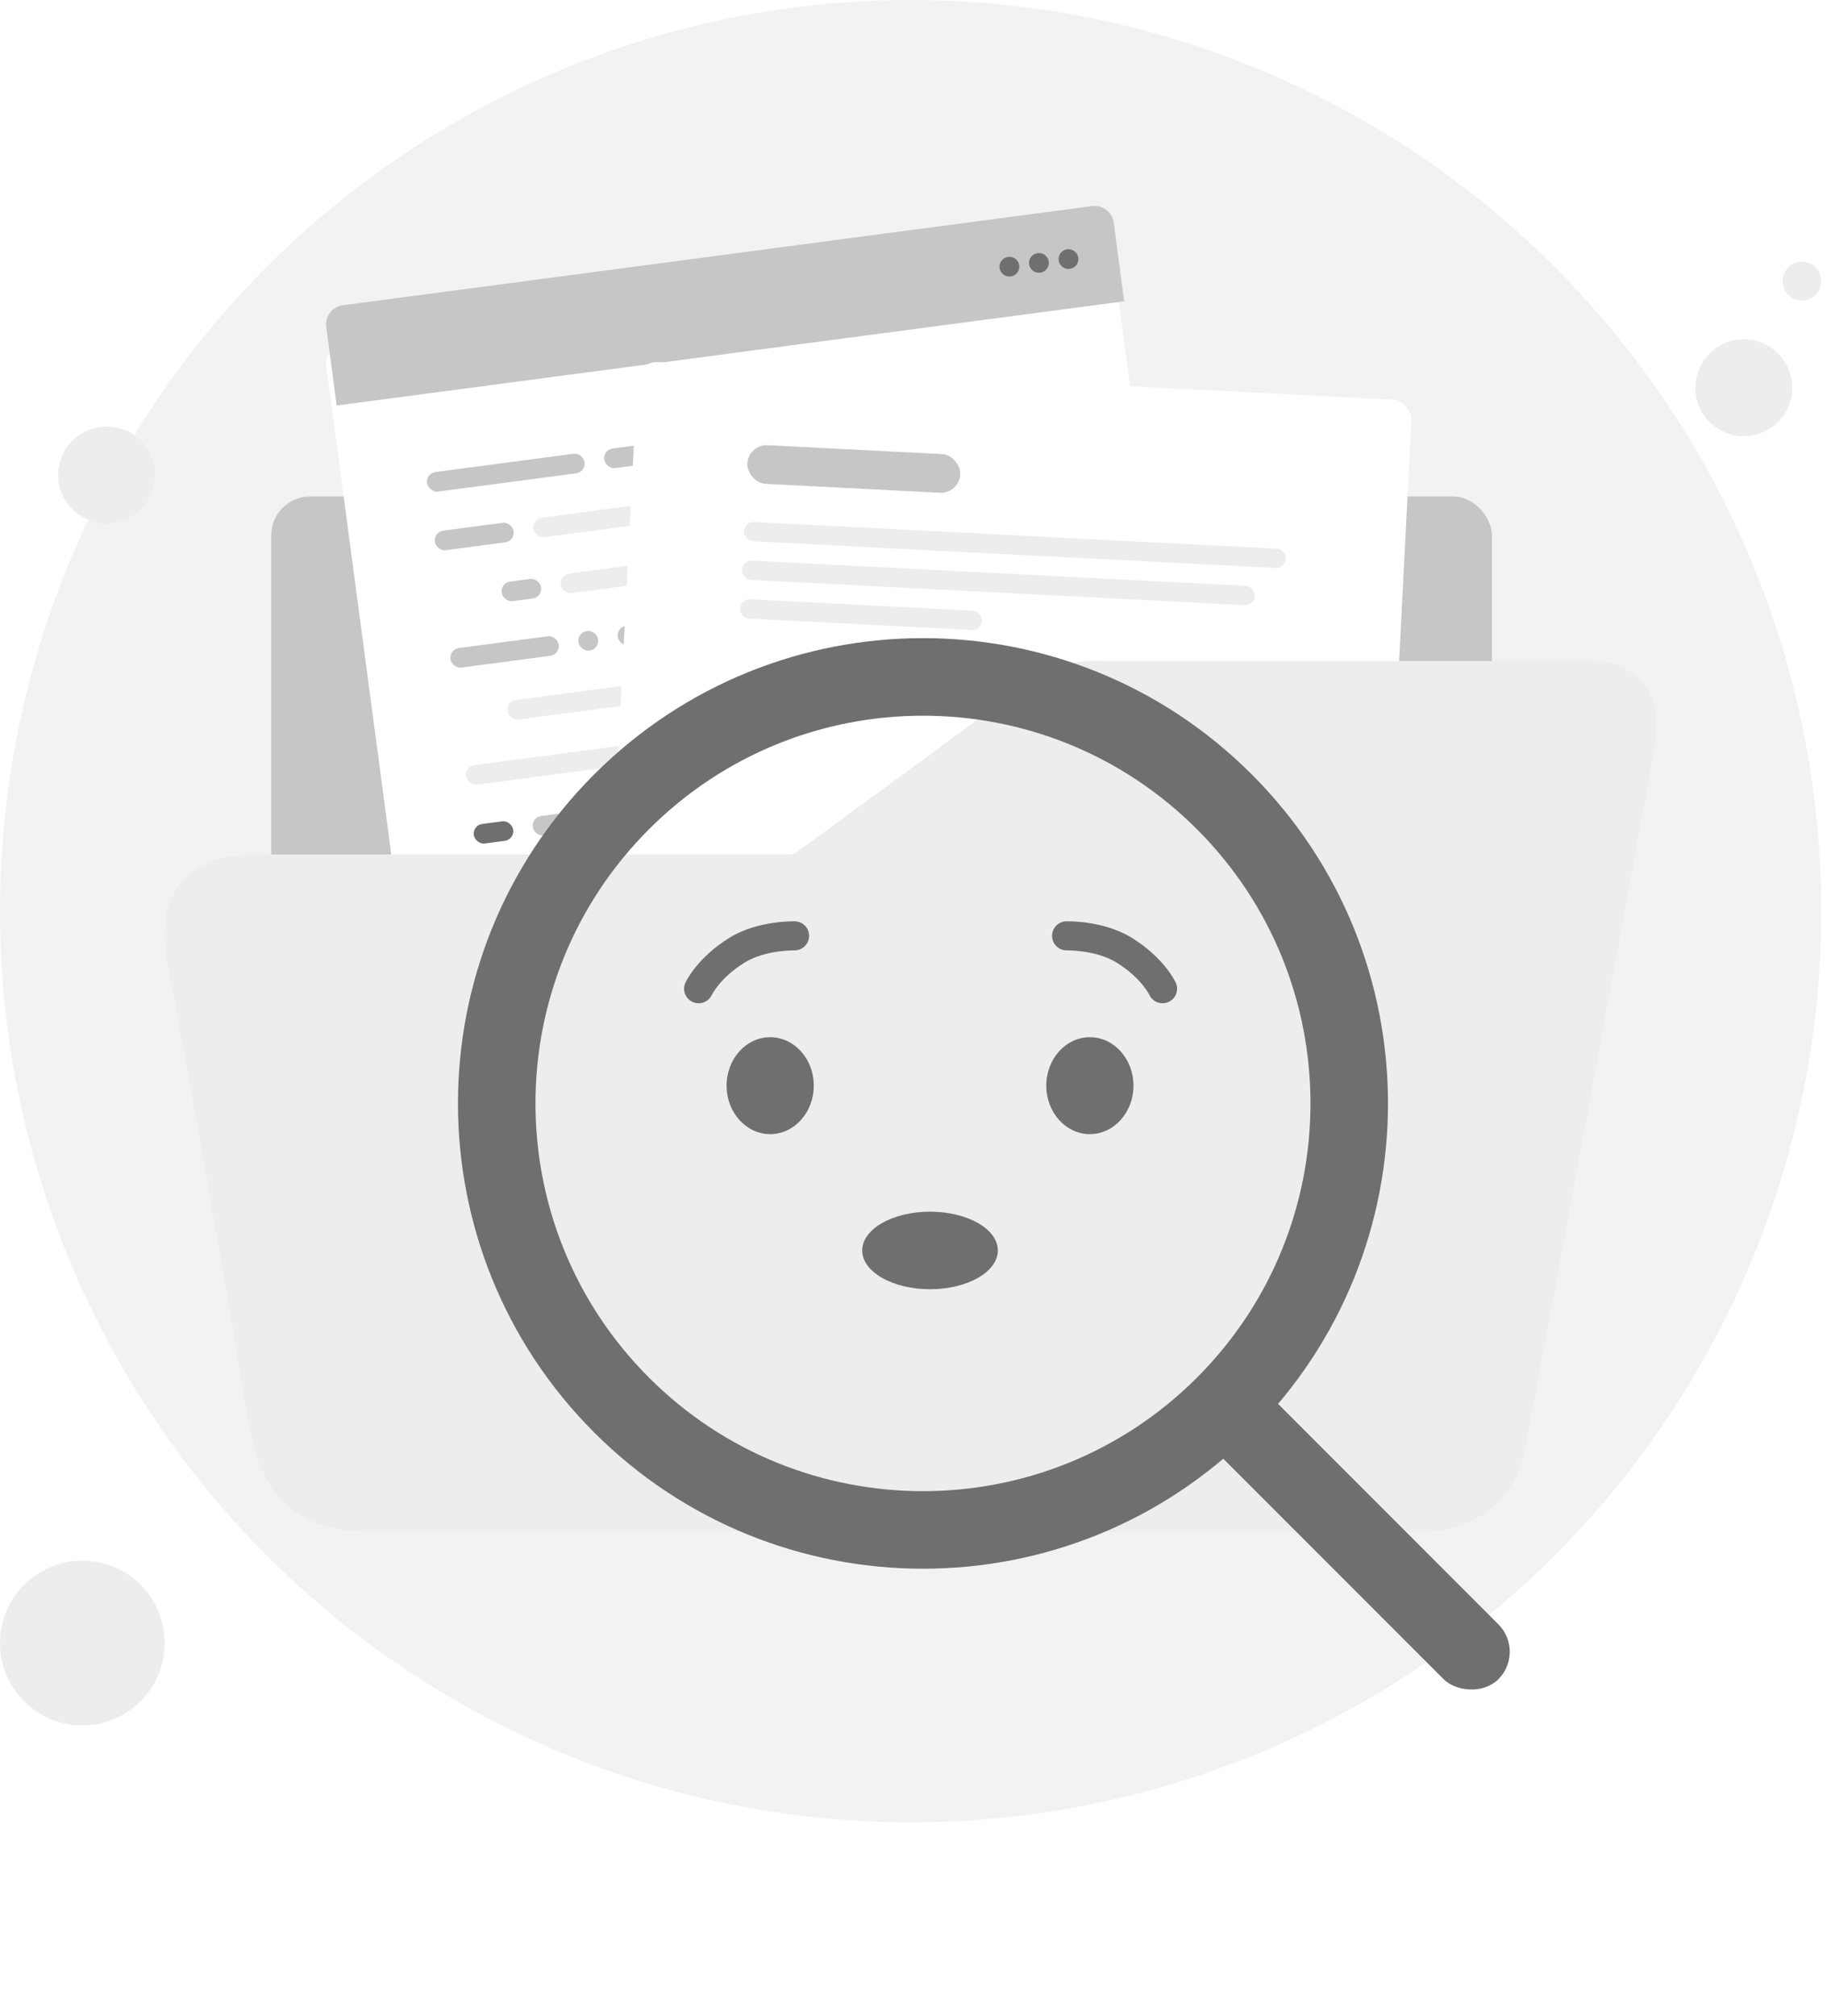 <svg width="189" height="208" viewBox="0 0 189 208" fill="none" xmlns="http://www.w3.org/2000/svg">
<circle opacity="0.7" cx="94" cy="94" r="94" fill="#EDEDED"/>
<circle cx="72" cy="36" r="4" fill="#EDEDED"/>
<circle cx="180" cy="40" r="5" fill="#EDEDED"/>
<circle cx="186" cy="29" r="2" fill="#EDEDED"/>
<circle cx="8.5" cy="169.5" r="8.5" fill="#EDEDED"/>
<circle cx="11" cy="49" r="5" fill="#EDEDED"/>
<rect x="28" y="51.218" width="126" height="78.833" rx="4" fill="#C6C6C6"/>
<g filter="url(#filter0_d_6847_34853)">
<rect width="81.997" height="105.779" rx="2" transform="matrix(0.991 -0.131 0.132 0.991 33.412 31.752)" fill="white"/>
</g>
<rect width="11.275" height="2.034" rx="1.017" transform="matrix(0.991 -0.131 0.132 0.991 57.705 90.096)" fill="#C6C6C6"/>
<rect width="24.599" height="2.034" rx="1.017" transform="matrix(0.991 -0.131 0.132 0.991 65.03 82.971)" fill="#C6C6C6"/>
<rect width="16.399" height="2.034" rx="1.017" transform="matrix(0.991 -0.131 0.132 0.991 55.46 96.542)" fill="#EDEDED"/>
<rect width="16.399" height="2.034" rx="1.017" transform="matrix(0.991 -0.131 0.132 0.991 73.751 94.133)" fill="#706F6F"/>
<rect width="10.25" height="2.034" rx="1.017" transform="matrix(0.991 -0.131 0.132 0.991 102.202 90.372)" fill="#C6C6C6"/>
<rect width="16.399" height="2.034" rx="1.017" transform="matrix(0.991 -0.131 0.132 0.991 93.269 85.398)" fill="#706F6F"/>
<rect width="8.2" height="2.034" rx="1.017" transform="matrix(0.991 -0.131 0.132 0.991 92.04 91.71)" fill="#EDEDED"/>
<path d="M33.675 33.735C33.529 32.64 34.299 31.635 35.394 31.49L112.718 21.262C113.813 21.117 114.819 21.888 114.964 22.983L116.04 31.082L34.751 41.835L33.675 33.735Z" fill="#C6C6C6"/>
<ellipse rx="1.025" ry="1.017" transform="matrix(0.991 -0.131 0.132 0.991 104.192 27.511)" fill="#706F6F"/>
<ellipse rx="1.025" ry="1.017" transform="matrix(0.991 -0.131 0.132 0.991 107.242 27.123)" fill="#706F6F"/>
<ellipse rx="1.025" ry="1.017" transform="matrix(0.991 -0.131 0.132 0.991 110.291 26.726)" fill="#706F6F"/>
<rect width="2.05" height="2.034" rx="1" transform="matrix(0.991 -0.131 0.132 0.991 59.572 65.236)" fill="#C6C6C6"/>
<rect width="2.05" height="2.034" rx="1" transform="matrix(0.991 -0.131 0.132 0.991 64.393 101.528)" fill="#706F6F"/>
<rect width="2.05" height="2.034" rx="1" transform="matrix(0.991 -0.131 0.132 0.991 104.824 102.32)" fill="#C6C6C6"/>
<rect width="2.05" height="2.034" rx="1" transform="matrix(0.991 -0.131 0.132 0.991 51.396 97.088)" fill="#706F6F"/>
<rect width="2.05" height="2.034" rx="1" transform="matrix(0.991 -0.131 0.132 0.991 70.914 88.341)" fill="#706F6F"/>
<rect width="16.399" height="2.034" rx="1" transform="matrix(0.991 -0.131 0.132 0.991 63.636 64.69)" fill="#C6C6C6"/>
<rect width="16.399" height="2.034" rx="1" transform="matrix(0.991 -0.131 0.132 0.991 80.484 74.769)" fill="#706F6F"/>
<rect width="16.399" height="2.034" rx="1" transform="matrix(0.991 -0.131 0.132 0.991 97.546 78.669)" fill="#EDEDED"/>
<rect width="16.399" height="2.034" rx="1" transform="matrix(0.991 -0.131 0.132 0.991 68.457 100.982)" fill="#EDEDED"/>
<rect width="16.399" height="2.034" rx="1" transform="matrix(0.991 -0.131 0.132 0.991 86.535 104.752)" fill="#EDEDED"/>
<rect width="13.325" height="2.034" rx="1" transform="matrix(0.991 -0.131 0.132 0.991 103.006 96.421)" fill="#EDEDED"/>
<rect width="16.399" height="2.034" rx="1" transform="matrix(0.991 -0.131 0.132 0.991 74.978 87.808)" fill="#EDEDED"/>
<rect width="4.1" height="2.034" rx="1" transform="matrix(0.991 -0.131 0.132 0.991 81.928 62.281)" fill="#C6C6C6"/>
<rect width="4.1" height="2.034" rx="1" transform="matrix(0.991 -0.131 0.132 0.991 86.748 98.572)" fill="#C6C6C6"/>
<rect width="16.399" height="2.034" rx="1" transform="matrix(0.991 -0.131 0.132 0.991 43.951 48.829)" fill="#C6C6C6"/>
<rect width="24.599" height="2.034" rx="1" transform="matrix(0.991 -0.131 0.132 0.991 62.24 46.399)" fill="#C6C6C6"/>
<rect width="24.599" height="2.034" rx="1" transform="matrix(0.991 -0.131 0.132 0.991 77.269 50.568)" fill="#C6C6C6"/>
<rect width="16.399" height="2.034" rx="1" transform="matrix(0.991 -0.131 0.132 0.991 59.692 120.618)" fill="#706F6F"/>
<rect width="8.2" height="2.034" rx="1" transform="matrix(0.991 -0.131 0.132 0.991 44.754 54.874)" fill="#C6C6C6"/>
<rect width="8.2" height="2.034" rx="1" transform="matrix(0.991 -0.131 0.132 0.991 98.774 72.349)" fill="#C6C6C6"/>
<rect width="8.2" height="2.034" rx="1" transform="matrix(0.991 -0.131 0.132 0.991 92.845 97.767)" fill="#EDEDED"/>
<rect width="8.2" height="2.034" rx="1" transform="matrix(0.991 -0.131 0.132 0.991 88.659 42.902)" fill="#EDEDED"/>
<rect width="16.399" height="2.034" rx="1" transform="matrix(0.991 -0.131 0.132 0.991 57.75 59.302)" fill="#EDEDED"/>
<rect width="16.399" height="2.034" rx="1" transform="matrix(0.991 -0.131 0.132 0.991 80.108 56.367)" fill="#EDEDED"/>
<rect width="8.2" height="2.034" rx="1" transform="matrix(0.991 -0.131 0.132 0.991 58.887 114.563)" fill="#C6C6C6"/>
<rect width="20.499" height="2.034" rx="1" transform="matrix(0.991 -0.131 0.132 0.991 54.916 53.534)" fill="#EDEDED"/>
<rect width="20.499" height="2.034" rx="1" transform="matrix(0.991 -0.131 0.132 0.991 69.047 113.212)" fill="#EDEDED"/>
<rect width="20.499" height="2.034" rx="1" transform="matrix(0.991 -0.131 0.132 0.991 77.981 118.193)" fill="#EDEDED"/>
<rect width="2.05" height="2.034" rx="1" transform="matrix(0.991 -0.131 0.132 0.991 100.335 115.239)" fill="#C6C6C6"/>
<rect width="6.15" height="2.034" rx="1" transform="matrix(0.991 -0.131 0.132 0.991 104.4 114.702)" fill="#C6C6C6"/>
<rect width="8.2" height="2.034" rx="1" transform="matrix(0.991 -0.131 0.132 0.991 91.403 110.269)" fill="#706F6F"/>
<rect width="4.1" height="2.034" rx="1" transform="matrix(0.991 -0.131 0.132 0.991 51.657 60.13)" fill="#C6C6C6"/>
<rect width="4.1" height="2.034" rx="1" transform="matrix(0.991 -0.131 0.132 0.991 98.82 41.559)" fill="#C6C6C6"/>
<rect width="2.05" height="2.034" rx="1" transform="matrix(0.991 -0.131 0.132 0.991 76.042 56.893)" fill="#C6C6C6"/>
<rect width="11.275" height="2.034" rx="1" transform="matrix(0.991 -0.131 0.132 0.991 46.364 66.984)" fill="#C6C6C6"/>
<rect width="11.275" height="2.034" rx="1" transform="matrix(0.991 -0.131 0.132 0.991 51.183 103.269)" fill="#C6C6C6"/>
<rect width="16.399" height="2.034" rx="1" transform="matrix(0.991 -0.131 0.132 0.991 52.245 72.343)" fill="#EDEDED"/>
<rect width="16.399" height="2.034" rx="1" transform="matrix(0.991 -0.131 0.132 0.991 101.565 108.93)" fill="#C6C6C6"/>
<rect width="16.399" height="2.034" rx="1" transform="matrix(0.991 -0.131 0.132 0.991 80.699 68.6)" fill="#EDEDED"/>
<rect width="13.325" height="2.034" rx="1" transform="matrix(0.991 -0.131 0.132 0.991 98.183 60.117)" fill="#706F6F"/>
<rect width="24.599" height="2.034" rx="1" transform="matrix(0.991 -0.131 0.132 0.991 47.968 79.065)" fill="#EDEDED"/>
<rect width="24.599" height="2.034" rx="1" transform="matrix(0.991 -0.131 0.132 0.991 54.019 109.054)" fill="#EDEDED"/>
<rect width="4.1" height="2.034" rx="1" transform="matrix(0.991 -0.131 0.132 0.991 74.387 75.573)" fill="#EDEDED"/>
<rect width="4.1" height="2.034" rx="1" transform="matrix(0.991 -0.131 0.132 0.991 80.439 105.563)" fill="#706F6F"/>
<rect width="4.1" height="2.034" rx="1" transform="matrix(0.991 -0.131 0.132 0.991 53.594 121.418)" fill="#706F6F"/>
<rect width="4.1" height="2.034" rx="1" transform="matrix(0.991 -0.131 0.132 0.991 48.774 85.134)" fill="#706F6F"/>
<rect width="4.1" height="2.034" rx="1" transform="matrix(0.991 -0.131 0.132 0.991 91.448 79.475)" fill="#C6C6C6"/>
<rect width="8.2" height="2.034" rx="1" transform="matrix(0.991 -0.131 0.132 0.991 54.868 84.31)" fill="#C6C6C6"/>
<rect width="8.2" height="2.034" rx="1" transform="matrix(0.991 -0.131 0.132 0.991 70.534 69.922)" fill="#C6C6C6"/>
<rect width="8.2" height="2.034" rx="1" transform="matrix(0.991 -0.131 0.132 0.991 88.021 61.451)" fill="#C6C6C6"/>
<g filter="url(#filter1_d_6847_34853)">
<rect width="80" height="103.78" rx="2" transform="matrix(0.999 0.051 -0.051 0.999 65.872 33.256)" fill="white"/>
</g>
<path d="M80.622 89.462L74.953 90.672L130.88 93.518L132.102 69.6L129.153 72.448L123.484 73.658L119.137 76.434L109.273 77.431L100.808 78.499L93.511 84.122L86.444 85.261L80.622 89.462Z" fill="#706F6F"/>
<path d="M109.121 80.421L100.579 82.983L93.435 85.617L87.766 86.828L83.38 90.351L80.546 90.956L130.88 93.518L131.95 72.59L128.924 76.932L123.255 78.142L118.908 80.919L109.121 80.421Z" fill="#EDEDED"/>
<path d="M93.359 87.112L83.342 91.099L130.88 93.518L131.492 81.559L128.542 84.407L122.95 84.122L118.679 85.403L108.892 84.905L100.426 85.973L93.359 87.112Z" fill="#C6C6C6"/>
<rect width="22" height="3.992" rx="1.996" transform="matrix(0.999 0.051 -0.051 0.999 77.245 45.825)" fill="#C6C6C6"/>
<rect width="56" height="1.996" rx="0.998" transform="matrix(0.999 0.051 -0.051 0.999 76.838 53.798)" fill="#EDEDED"/>
<rect width="53" height="1.996" rx="0.998" transform="matrix(0.999 0.051 -0.051 0.999 76.634 57.784)" fill="#EDEDED"/>
<rect width="25" height="1.996" rx="0.998" transform="matrix(0.999 0.051 -0.051 0.999 76.43 61.771)" fill="#EDEDED"/>
<ellipse rx="12" ry="11.975" transform="matrix(0.999 0.051 -0.051 0.999 85.817 113.207)" fill="#EDEDED"/>
<path fill-rule="evenodd" clip-rule="evenodd" d="M97.801 113.817C98.139 107.212 93.047 101.584 86.428 101.248L85.817 113.207L97.801 113.817Z" fill="#706F6F"/>
<path fill-rule="evenodd" clip-rule="evenodd" d="M97.801 113.817C97.682 116.145 96.904 118.284 95.657 120.063L85.817 113.207L97.801 113.817Z" fill="#C6C6C6"/>
<ellipse rx="7.5" ry="7.484" transform="matrix(0.999 0.051 -0.051 0.999 85.817 113.207)" fill="white"/>
<ellipse rx="1" ry="0.998" transform="matrix(0.999 0.051 -0.051 0.999 104.741 115.169)" fill="#C6C6C6"/>
<ellipse rx="1" ry="0.998" transform="matrix(0.999 0.051 -0.051 0.999 105.047 109.189)" fill="#C6C6C6"/>
<ellipse rx="1" ry="0.998" transform="matrix(0.999 0.051 -0.051 0.999 104.435 121.149)" fill="#C6C6C6"/>
<rect width="22" height="1.996" rx="0.998" transform="matrix(0.999 0.051 -0.051 0.999 108.094 108.345)" fill="#EDEDED"/>
<rect width="22" height="1.996" rx="0.998" transform="matrix(0.999 0.051 -0.051 0.999 107.788 114.325)" fill="#EDEDED"/>
<rect width="22" height="1.996" rx="0.998" transform="matrix(0.999 0.051 -0.051 0.999 107.482 120.304)" fill="#EDEDED"/>
<g filter="url(#filter2_d_6847_34853)">
<path d="M17.37 95.792C19.046 104.108 24.227 134.043 25.752 143.19C27.275 152.337 32.96 154 38.324 154H147.288C147.288 154 155.669 154 157.346 145.685C159.016 137.398 169.012 82.861 170.739 73.436L170.757 73.341C172.128 65.857 167.404 64.194 164.051 64.194H113.76C112.084 64.194 109.249 63.96 104.54 67.52C100.309 70.72 85.403 81.602 82.428 83.772C82.086 84.022 81.698 84.151 81.274 84.151H26.59C19.884 84.151 15.693 87.477 17.37 95.792Z" fill="#EDEDED"/>
</g>
<ellipse cx="79.5" cy="112" rx="4.5" ry="5" fill="#706F6F"/>
<path d="M121.362 101.371C121.709 102.123 121.381 103.014 120.629 103.362C119.877 103.709 118.986 103.381 118.638 102.629L121.362 101.371ZM110.134 98.043C109.305 98.063 108.617 97.408 108.597 96.58C108.577 95.752 109.232 95.064 110.06 95.043L110.134 98.043ZM116 98L116.783 96.721L116 98ZM120 102C118.638 102.629 118.639 102.63 118.639 102.63C118.639 102.631 118.639 102.631 118.639 102.631C118.64 102.632 118.64 102.633 118.64 102.633C118.641 102.635 118.641 102.636 118.642 102.637C118.643 102.638 118.643 102.64 118.644 102.641C118.645 102.642 118.645 102.642 118.643 102.64C118.641 102.636 118.635 102.624 118.625 102.605C118.605 102.567 118.569 102.501 118.515 102.412C118.406 102.233 118.226 101.962 117.96 101.634C117.429 100.979 116.554 100.098 115.217 99.279L116.783 96.721C118.446 97.739 119.571 98.858 120.29 99.744C120.649 100.186 120.906 100.57 121.079 100.855C121.165 100.997 121.231 101.114 121.277 101.202C121.3 101.246 121.319 101.282 121.333 101.31C121.34 101.325 121.346 101.337 121.35 101.347C121.353 101.352 121.355 101.356 121.357 101.36C121.358 101.362 121.359 101.364 121.359 101.366C121.36 101.367 121.36 101.368 121.361 101.368C121.361 101.369 121.361 101.369 121.361 101.369C121.361 101.37 121.362 101.371 120 102ZM115.217 99.279C114.203 98.659 112.952 98.335 111.886 98.178C111.364 98.101 110.914 98.067 110.597 98.052C110.439 98.045 110.316 98.043 110.236 98.042C110.196 98.042 110.167 98.042 110.149 98.042C110.14 98.043 110.135 98.043 110.132 98.043C110.131 98.043 110.13 98.043 110.13 98.043C110.131 98.043 110.131 98.043 110.131 98.043C110.132 98.043 110.132 98.043 110.132 98.043C110.132 98.043 110.133 98.043 110.133 98.043C110.133 98.043 110.134 98.043 110.097 96.543C110.06 95.043 110.06 95.043 110.061 95.043C110.061 95.043 110.061 95.043 110.061 95.043C110.062 95.043 110.063 95.043 110.063 95.043C110.065 95.043 110.066 95.043 110.068 95.043C110.071 95.043 110.076 95.043 110.081 95.043C110.091 95.043 110.105 95.043 110.122 95.043C110.155 95.042 110.201 95.042 110.258 95.043C110.373 95.043 110.534 95.046 110.734 95.056C111.131 95.074 111.684 95.115 112.324 95.21C113.581 95.396 115.281 95.801 116.783 96.721L115.217 99.279Z" fill="#706F6F"/>
<ellipse cx="112.5" cy="112" rx="4.5" ry="5" fill="#706F6F"/>
<ellipse cx="96" cy="129" rx="7" ry="4" fill="#706F6F"/>
<path d="M70.753 101.371C70.406 102.123 70.733 103.014 71.485 103.362C72.237 103.709 73.129 103.381 73.476 102.629L70.753 101.371ZM81.981 98.043C82.809 98.063 83.497 97.408 83.518 96.58C83.538 95.752 82.883 95.064 82.055 95.043L81.981 98.043ZM76.115 98L75.332 96.721L76.115 98ZM72.115 102C73.476 102.629 73.476 102.63 73.476 102.63C73.476 102.631 73.475 102.631 73.475 102.631C73.475 102.632 73.475 102.633 73.475 102.633C73.474 102.635 73.473 102.636 73.473 102.637C73.472 102.638 73.471 102.64 73.471 102.641C73.47 102.642 73.47 102.642 73.471 102.64C73.473 102.636 73.479 102.624 73.489 102.605C73.509 102.567 73.546 102.501 73.6 102.412C73.709 102.233 73.889 101.962 74.155 101.634C74.686 100.979 75.561 100.098 76.898 99.279L75.332 96.721C73.669 97.739 72.544 98.858 71.825 99.744C71.466 100.186 71.209 100.57 71.036 100.855C70.95 100.997 70.884 101.114 70.838 101.202C70.815 101.246 70.796 101.282 70.782 101.31C70.775 101.325 70.769 101.337 70.764 101.347C70.762 101.352 70.76 101.356 70.758 101.36C70.757 101.362 70.756 101.364 70.755 101.366C70.755 101.367 70.755 101.368 70.754 101.368C70.754 101.369 70.754 101.369 70.754 101.369C70.753 101.37 70.753 101.371 72.115 102ZM76.898 99.279C77.912 98.659 79.163 98.335 80.229 98.178C80.75 98.101 81.201 98.067 81.518 98.052C81.675 98.045 81.799 98.043 81.879 98.042C81.919 98.042 81.948 98.042 81.966 98.042C81.974 98.043 81.98 98.043 81.983 98.043C81.984 98.043 81.985 98.043 81.984 98.043C81.984 98.043 81.984 98.043 81.983 98.043C81.983 98.043 81.983 98.043 81.983 98.043C81.982 98.043 81.982 98.043 81.982 98.043C81.982 98.043 81.981 98.043 82.018 96.543C82.055 95.043 82.055 95.043 82.054 95.043C82.054 95.043 82.054 95.043 82.053 95.043C82.053 95.043 82.052 95.043 82.052 95.043C82.05 95.043 82.049 95.043 82.047 95.043C82.043 95.043 82.039 95.043 82.034 95.043C82.023 95.043 82.01 95.043 81.993 95.043C81.96 95.042 81.914 95.042 81.856 95.043C81.742 95.043 81.58 95.046 81.381 95.056C80.984 95.074 80.43 95.115 79.79 95.21C78.534 95.396 76.833 95.801 75.332 96.721L76.898 99.279Z" fill="#706F6F"/>
<path fill-rule="evenodd" clip-rule="evenodd" d="M129.213 147.774C147.958 129.029 147.958 98.637 129.213 79.892C110.468 61.146 80.076 61.146 61.331 79.892C42.586 98.637 42.586 129.029 61.331 147.774C80.076 166.519 110.468 166.519 129.213 147.774ZM123.556 142.117C139.177 126.496 139.177 101.169 123.556 85.549C107.935 69.927 82.609 69.927 66.988 85.549C51.367 101.169 51.367 126.496 66.988 142.117C82.609 157.738 107.935 157.738 123.556 142.117Z" fill="#706F6F"/>
<rect x="121.435" y="145.653" width="8" height="43" rx="4" transform="rotate(-45 121.435 145.653)" fill="#706F6F"/>
<defs>
<filter id="filter0_d_6847_34853" x="17.657" y="9.245" width="126.726" height="147.121" filterUnits="userSpaceOnUse" color-interpolation-filters="sRGB">
<feFlood flood-opacity="0" result="BackgroundImageFix"/>
<feColorMatrix in="SourceAlpha" type="matrix" values="0 0 0 0 0 0 0 0 0 0 0 0 0 0 0 0 0 0 127 0" result="hardAlpha"/>
<feOffset dy="4"/>
<feGaussianBlur stdDeviation="8"/>
<feComposite in2="hardAlpha" operator="out"/>
<feColorMatrix type="matrix" values="0 0 0 0 0 0 0 0 0 0.157 0 0 0 0 0.353 0 0 0 0.25 0"/>
<feBlend mode="normal" in2="BackgroundImageFix" result="effect1_dropShadow_6847_34853"/>
<feBlend mode="normal" in="SourceGraphic" in2="effect1_dropShadow_6847_34853" result="shape"/>
</filter>
<filter id="filter1_d_6847_34853" x="44.674" y="21.355" width="116.995" height="139.513" filterUnits="userSpaceOnUse" color-interpolation-filters="sRGB">
<feFlood flood-opacity="0" result="BackgroundImageFix"/>
<feColorMatrix in="SourceAlpha" type="matrix" values="0 0 0 0 0 0 0 0 0 0 0 0 0 0 0 0 0 0 127 0" result="hardAlpha"/>
<feOffset dy="4"/>
<feGaussianBlur stdDeviation="8"/>
<feComposite in2="hardAlpha" operator="out"/>
<feColorMatrix type="matrix" values="0 0 0 0 0 0 0 0 0 0.156 0 0 0 0 0.354 0 0 0 0.25 0"/>
<feBlend mode="normal" in2="BackgroundImageFix" result="effect1_dropShadow_6847_34853"/>
<feBlend mode="normal" in="SourceGraphic" in2="effect1_dropShadow_6847_34853" result="shape"/>
</filter>
<filter id="filter2_d_6847_34853" x="1" y="52.191" width="186" height="121.809" filterUnits="userSpaceOnUse" color-interpolation-filters="sRGB">
<feFlood flood-opacity="0" result="BackgroundImageFix"/>
<feColorMatrix in="SourceAlpha" type="matrix" values="0 0 0 0 0 0 0 0 0 0 0 0 0 0 0 0 0 0 127 0" result="hardAlpha"/>
<feOffset dy="4"/>
<feGaussianBlur stdDeviation="8"/>
<feComposite in2="hardAlpha" operator="out"/>
<feColorMatrix type="matrix" values="0 0 0 0 0.312 0 0 0 0 0.312 0 0 0 0 0.312 0 0 0 0.33 0"/>
<feBlend mode="normal" in2="BackgroundImageFix" result="effect1_dropShadow_6847_34853"/>
<feBlend mode="normal" in="SourceGraphic" in2="effect1_dropShadow_6847_34853" result="shape"/>
</filter>
</defs>
</svg>
